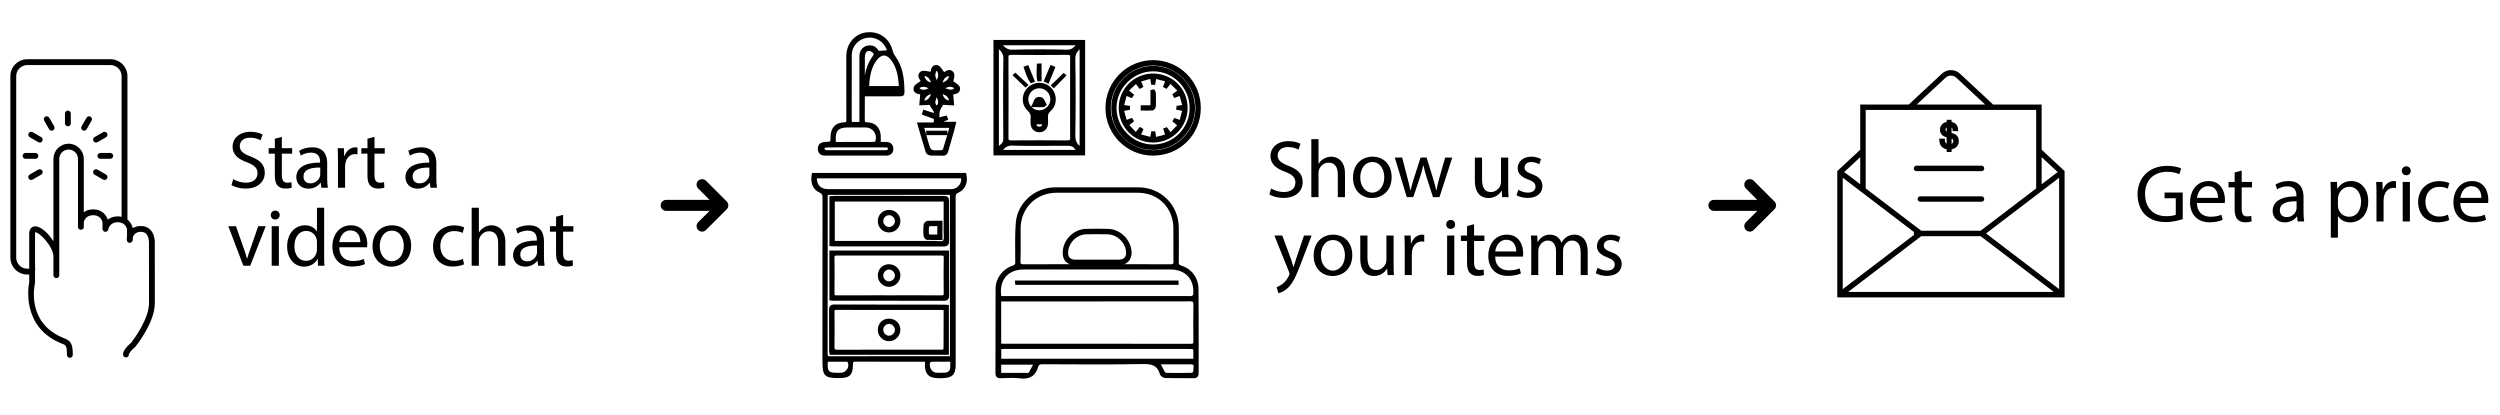 <?xml version="1.0" encoding="utf-8"?>
<!-- Generator: Adobe Illustrator 20.0.0, SVG Export Plug-In . SVG Version: 6.00 Build 0)  -->
<svg version="1.1" id="Layer_1_h" xmlns="http://www.w3.org/2000/svg" xmlns:xlink="http://www.w3.org/1999/xlink" x="0px" y="0px"
	 width="1205px" height="200px" viewBox="0 0 1205 200" style="enable-background:new 0 0 1205 200;" xml:space="preserve">
<style type="text/css">
	
</style>
<g id="g1">
	<g>
		<path class="st0" d="M577.692,139.337c-0.047-5.383-3.255-9.734-8.371-11.354c-1.029-0.326-1.164-0.639-1.155-1.708
			c0.049-4.974,0.088-10.863,0-16.829c-0.151-10.678-8.618-19.088-19.276-19.147c-4.635-0.024-9.27-0.019-13.906-0.012
			c-2.076,0.003-4.152,0.006-6.228,0.006H508.42c-9.698,0.115-17.943,7.499-18.77,16.81c-0.424,4.753-0.375,9.607-0.329,14.302
			c0.017,1.634,0.033,3.268,0.03,4.901c0,1.058-0.138,1.369-1.17,1.706c-4.869,1.562-8.287,6.086-8.312,11.001
			c-0.04,7.646-0.04,15.419-0.04,22.936c0,5.971,0,11.941-0.019,17.912c-0.002,0.539,0.058,1.319,0.595,1.857
			c0.519,0.52,1.24,0.587,1.811,0.587l0.152-0.002c0.75-0.016,1.503-0.044,2.255-0.073c1.08-0.041,2.196-0.084,3.282-0.084
			c1.357,0,2.475,0.065,3.515,0.204c0.65,0.089,1.269,0.134,1.842,0.134c3.734,0,6.07-1.866,7.139-5.704
			c0.261-0.931,0.761-1.215,2.195-1.215h0.001c3.261,0.01,6.522,0.026,9.783,0.042c5.577,0.027,11.154,0.054,16.732,0.054
			c8.325,0,15.183-0.061,21.584-0.192c4.378-0.089,7.162,0.582,8.406,4.962c0.269,0.941,1.664,1.771,2.615,1.791
			c2.343,0.057,4.718,0.061,6.761,0.061l2.27-0.001c1.487,0,2.976,0.003,4.522,0.021c0.539,0,1.319-0.064,1.868-0.615
			c0.552-0.554,0.614-1.343,0.612-1.886c-0.009-4.835-0.006-9.67-0.002-14.504C577.755,156.788,577.762,147.99,577.692,139.337z
			 M572.388,175.593c1.125,0,2.527,0,2.784,0.286c0.262,0.292,0.111,1.693-0.045,3.157c-0.047,0.18-0.39,0.564-0.581,0.654
			c-1.916,0.049-3.913,0.073-6.105,0.073c-2.098,0-4.197-0.022-6.298-0.055c-0.168-0.002-0.575-0.233-0.682-0.414
			c-0.573-0.975-1.082-2.001-1.671-3.189c-0.083-0.168-0.168-0.338-0.254-0.513L572.388,175.593z M495.864,179.664
			c-0.059,0.022-0.146,0.042-0.202,0.043c-2.602,0.012-5.203,0.015-7.828,0.015l-5.254-0.001v-3.957h15.348l-0.115,0.222
			C497.152,177.261,496.528,178.467,495.864,179.664z M491.947,115.353c-0.009-1.744-0.018-3.489-0.011-5.234
			c0.033-9.8,7.458-17.199,17.271-17.212c7.124-0.01,14.245-0.015,21.369-0.015c5.966,0,11.933,0.004,17.9,0.013
			c9.777,0.017,16.965,7.15,17.091,16.959c0.027,2.307,0.02,4.617,0.012,6.928c-0.01,2.982-0.021,6.065,0.047,9.099
			c0.015,0.673-0.058,1.096-0.216,1.258c-0.156,0.159-0.559,0.24-1.24,0.24h-0.001c-5.075-0.032-10.501-0.047-17.592-0.047
			l-4.647,0.002c2.109-0.831,3.493-2.831,3.496-5.347c0.009-6.139-5.143-11.487-11.249-11.678c-3.351-0.102-6.946-0.102-10.79,0
			c-5.994,0.163-11.108,5.417-11.168,11.472c-0.028,2.796,1.214,4.752,3.416,5.559l-4.205-0.002c-5.235,0-11.444,0.005-17.867,0.046
			c-0.803,0-1.261-0.087-1.443-0.274c-0.179-0.185-0.262-0.651-0.241-1.349C491.984,122.295,491.965,118.765,491.947,115.353z
			 M535.184,125.168l-6.423-0.01l-3.086,0.006c-2.485,0.006-4.969,0.012-7.448-0.011c-1.199-0.012-2.094-0.331-2.659-0.947
			c-0.577-0.628-0.823-1.574-0.731-2.81c0.352-4.65,4.263-8.371,8.903-8.469c1.636-0.032,3.273-0.048,4.909-0.048
			c1.747,0,3.5,0.019,5.21,0.056c4.551,0.098,8.551,3.911,8.917,8.496c0.089,1.151-0.17,2.092-0.748,2.722
			c-0.589,0.641-1.53,0.986-2.724,0.997C537.929,125.164,536.556,125.168,535.184,125.168z M482.565,145.302l32.411,0.002
			c18.572,0,38.537-0.006,58.699-0.047c0.701,0,1.143,0.088,1.312,0.261c0.169,0.172,0.244,0.612,0.23,1.346
			c-0.114,6.261-0.072,12.419-0.016,17.616c0.007,0.701-0.093,0.951-0.179,1.038c-0.071,0.071-0.292,0.191-0.975,0.191
			c-23.357-0.03-46.717-0.031-70.075-0.032l-20.43-0.001c-0.305-0.002-0.632-0.038-0.977-0.08V145.302z M575.126,141.985
			c-0.047,0.17-0.466,0.591-0.752,0.679c-0.353,0.107-0.921,0.095-1.487,0.062c-0.271-0.016-0.542-0.031-0.809-0.031h-89.463
			c-0.552-3.739,0.16-6.916,2.078-9.219c1.954-2.348,5.004-3.59,8.819-3.591c23.517-0.008,47.03-0.007,70.54-0.002
			c3.646,0.001,6.614,1.143,8.582,3.302C574.597,135.339,575.458,138.39,575.126,141.985z M482.6,168.269
			c0.03-0.002,0.06-0.004,0.09-0.006c0.499-0.032,0.978-0.064,1.46-0.064l51.922-0.003l36.8,0.001c0.935,0,1.995,0,2.149,0.159
			c0.161,0.166,0.161,1.215,0.161,2.23v2.338H482.6V168.269z"/>
	</g>
	<g>
		<path class="st0" d="M460.648,175.602v-12.493c0.002-22.681,0.002-45.358-0.025-68.033c0-1.198,0.094-1.658,1.141-2.117
			c3.402-1.47,4.936-4.91,4.005-8.977l-0.144-0.629h-74.234l-0.127,0.654c-0.807,4.136,0.557,7.347,3.745,8.813
			c1.231,0.56,1.438,1.131,1.438,2.56c-0.031,20.423-0.028,40.844-0.025,61.263l0.002,17.501c-0.004,7.104,0.97,8.088,8.015,8.097
			c2.761,0,4.298-0.416,5.305-1.437c0.979-0.993,1.382-2.515,1.346-5.088c-0.009-0.771,0.12-1.065,0.229-1.175
			c0.157-0.158,0.562-0.235,1.238-0.235l0.088,0c5.075,0.034,10.15,0.043,15.225,0.043l17.951-0.01
			c0.009,0.03,0.017,0.056,0.02,0.078c-0.213,2.995,0.228,4.97,1.387,6.216c1.366,1.466,3.489,1.668,5.581,1.668
			c0.42,0,0.858-0.01,1.314-0.025C459.184,182.096,460.648,180.599,460.648,175.602z M405.433,179.666
			c-0.409,0.017-0.817,0.022-1.226,0.022l-1.261-0.007c-1.728-0.013-2.738-0.266-3.275-0.819c-0.535-0.551-0.758-1.559-0.722-3.272
			c0.006-0.334,0.036-0.668,0.072-1.071c0.005-0.057,0.01-0.116,0.016-0.175l3.577-0.002c1.883,0,3.728,0.005,5.57,0.028
			c0.1,0.002,0.329,0.099,0.36,0.113c0.519,1.051,0.454,2.311-0.173,3.372C407.733,178.937,406.634,179.613,405.433,179.666z
			 M463.26,85.957c0.134,1.039-0.124,2.122-0.737,3.048c-0.773,1.167-1.997,1.938-3.36,2.113c-0.255,0.033-0.526,0.038-0.782,0.038
			l-0.477-0.002l-29.738,0.004c-9.704,0-19.409-0.002-29.114-0.01c-1.723-0.002-3.114-0.511-4.023-1.473
			c-0.831-0.879-1.283-2.155-1.322-3.718H463.26z M399.09,171.538c-0.068-0.068-0.181-0.283-0.179-0.961
			c0.028-17.899,0.03-35.796,0.032-53.695l0.004-21.948c0-0.317,0.039-0.646,0.085-1.023h58.833v77.778l-22.214-0.002
			c-11.841,0-23.682,0.006-35.548,0.036C399.417,171.722,399.174,171.622,399.09,171.538z M448.484,174.516
			c0.1-0.055,0.38-0.139,0.711-0.151c0.672-0.028,1.344-0.036,2.016-0.036l2.223,0.009c0.389,0,0.777,0.007,1.165,0.013
			c0.926,0.015,1.849,0.028,2.775-0.028c0.371-0.023,0.578,0.045,0.61,0.081c0.005,0.005,0.108,0.124,0.063,0.642
			c-0.032,0.399-0.028,0.785-0.023,1.159c0.004,0.33,0.009,0.659-0.017,0.986c-0.115,1.427-0.985,2.33-2.328,2.413
			c-1.682,0.107-3.165,0.113-4.553,0.018c-0.978-0.066-1.944-0.803-2.52-1.923C448.032,176.58,447.988,175.365,448.484,174.516z"/>
	</g>
	<g>
		<path class="st0" d="M523.027,19.233h-44.183v55.674h44.183V19.233z M515.773,42.07c0.003,1.74,0.006,3.481,0.006,5.221
			c0,1.716-0.003,3.433-0.007,5.149c-0.009,4.523-0.018,9.2,0.039,13.803c0.003,0.251,0.013,1.014-0.2,1.23
			c-0.077,0.078-0.314,0.209-1.111,0.209h-0.005c-4.308-0.044-8.857-0.066-13.52-0.066c-4.548,0-9.097,0.021-13.696,0.057
			c-0.702,0-0.93-0.124-1.004-0.198c-0.134-0.135-0.201-0.508-0.198-1.11c0.053-13.239,0.053-26.186,0-38.481
			c-0.002-0.251-0.005-1.014,0.209-1.229c0.077-0.079,0.318-0.21,1.112-0.21h0.002c4.225,0.043,8.691,0.066,13.276,0.066
			c4.405,0,8.948-0.019,13.957-0.06c0.689,0,0.913,0.123,0.985,0.196c0.092,0.094,0.201,0.361,0.191,1.106
			C515.756,32.525,515.765,37.377,515.773,42.07z M487.702,70.17l0.232,0.004c3.206,0.1,6.686,0.146,10.95,0.146
			c2.463,0,4.925-0.015,7.388-0.03c2.363-0.014,4.727-0.028,7.101-0.03c3.052,0,3.522,0,5.148,2.004H483.42
			C484.678,70.912,485.799,70.17,487.702,70.17z M518.301,28.525c-0.04-2.087,0.662-3.411,2.074-4.773v46.62
			c-1.514-1.402-2.113-2.94-2.074-5.119C518.52,52.958,518.52,40.602,518.301,28.525z M514.553,23.943L514.553,23.943l-0.145-0.002
			c-4.763-0.11-9.163-0.164-13.453-0.164c-4.466,0-8.824,0.061-12.954,0.182l-0.23,0.004c-1.928,0-3.116-0.787-4.379-2.146h35.103
			C517.321,23.07,516.363,23.943,514.553,23.943z M483.566,63.674l0.017,3.491c0.009,1.359-0.747,2.012-1.704,2.839
			c-0.134,0.116-0.27,0.233-0.404,0.353V23.714c1.383,1.281,2.184,2.487,2.152,4.546C483.448,40.062,483.509,52.065,483.566,63.674z
			"/>
	</g>
	<g>
		<path class="st0" d="M397.643,74.999c9.841,0.012,19.678,0.012,29.518,0.012c1.095,0,1.955-0.307,2.558-0.911
			c0.577-0.578,0.869-1.38,0.866-2.381c-0.005-2.03-1.29-3.258-3.437-3.284c-0.449-0.006-0.897-0.007-1.362-0.007l-1.266,0.002
			c0.002-0.196,0.005-0.388,0.007-0.574c0.012-0.896,0.022-1.67-0.021-2.47c-0.226-3.919-2.719-6.379-6.504-6.42
			c-1.092-0.015-1.191-0.118-1.186-1.219c0.022-3.755,0.03-7.547,0.033-11.308l9.151,0.008c1.974,0,3.929-0.004,5.882-0.015
			l0.235-0.001c0.345,0,0.652,0.004,0.924,0.008c0.224,0.003,0.425,0.006,0.605,0.006c0.747,0,1.401-0.038,1.853-0.508
			c0.516-0.538,0.487-1.263,0.428-2.71c-0.013-0.302-0.026-0.643-0.038-1.028c-0.141-4.434-0.763-10.152-4.342-15.049
			c-0.441-0.609-1.018-1.551-1.264-2.585c-1.306-5.495-5.675-9.046-11.132-9.046c-0.472,0-0.956,0.027-1.437,0.079
			c-5.679,0.621-9.801,5.459-9.801,11.504c0.001,3.055-0.001,6.109-0.002,9.164c-0.003,7.057-0.007,14.354,0.025,21.531
			c0.004,1.068-0.064,1.144-1.032,1.17c-4.08,0.101-6.475,2.549-6.572,6.716c-0.03,1.221-0.054,2.187-0.268,2.401
			c-0.226,0.226-1.229,0.278-2.497,0.344c-2.151,0.107-3.383,1.316-3.383,3.318C394.189,73.782,395.482,74.999,397.643,74.999z
			 M409.61,71.045l12.1,0.002l4.836-0.002c0.352,0,1.084,0,1.287,0.212c0.105,0.11,0.111,0.371,0.104,0.523
			c-0.015,0.422-0.022,0.614-1.533,0.614c-6.367-0.007-12.733-0.008-19.1-0.008l-8.81-0.001c-0.08,0-0.166,0.006-0.252,0.014
			c0,0-0.005,0-0.008,0.001c-0.333-0.236-0.656-0.479-0.985-0.733c0.228-0.228,0.546-0.535,0.681-0.562
			c1.628-0.056,3.361-0.081,5.62-0.081c1.007,0,2.015,0.005,3.022,0.009C407.586,71.041,408.597,71.045,409.61,71.045z
			 M418.918,41.492c0.292-5.054,1.098-9.158,3.752-12.597c1.084-1.402,2.259-2.143,3.399-2.143c1.142,0,2.318,0.744,3.402,2.151
			c2.845,3.693,3.474,8.049,3.788,12.588H418.918z M424.075,24.486l-0.511,0.033c-0.056-0.083-0.116-0.174-0.174-0.268
			c-1.234-1.966-3.184-2.761-5.411-2.218c-2.156,0.513-3.476,2.12-3.714,4.52c-0.059,0.561-0.049,1.114-0.039,1.648
			c0.003,0.195,0.007,0.39,0.007,0.584v29.982h-3.621c-0.04-0.267-0.072-0.505-0.072-0.732l-0.005-2.861
			c-0.015-9.372-0.032-19.064,0.012-28.599c0.014-4.122,3.033-7.626,7.179-8.332c0.482-0.082,0.973-0.124,1.46-0.124
			c3.601,0,6.857,2.254,8.102,5.61c0.064,0.171,0.115,0.354,0.16,0.54C426.294,24.342,425.217,24.412,424.075,24.486z
			 M408.629,60.642l0.029,0.809l0.411,0c0.899,0,1.798-0.004,2.697-0.008c1.88-0.009,3.764-0.017,5.649,0.012
			c1.623,0.025,3.123,0.861,4.013,2.237c0.885,1.369,1.039,2.999,0.424,4.483c-0.123,0.087-0.46,0.211-0.701,0.215
			c-1.517,0.03-3.039,0.037-4.56,0.037l-4.386-0.007l-0.405,0c-0.765,0-1.531-0.003-2.297-0.006
			c-1.962-0.007-3.875-0.014-5.965,0.026c-0.57,0-0.672,0-0.707-0.809c-0.111-2.386,0.247-3.928,1.128-4.85
			c0.868-0.909,2.352-1.333,4.671-1.333V60.642L408.629,60.642z M416.856,27.84c0.003-0.503,0.032-1.242,0.247-1.852
			c0.315-0.912,0.948-1.456,1.691-1.456c0.121,0,0.247,0.014,0.378,0.042c0.632,0.134,1.423,0.683,1.959,1.349
			c-0.04,0.263-0.276,0.86-0.575,1.286c-1.999,2.826-3.12,5.816-3.707,9.08C416.85,33.471,416.851,30.654,416.856,27.84z"/>
	</g>
	<g>
		<path class="st0" d="M443.215,45.424c0.096,0.018,0.213,0.039,0.323,0.061l-0.07,0.837c-0.108,1.304-0.201,2.415-0.3,3.53
			l-0.082,0.92l2.521-0.108c0.835-0.035,1.679-0.071,2.552-0.11c0.168,0.658,0.594,1.237,0.983,1.768
			c0.603,0.822,1.008,1.445,0.978,2.172c-1.486-0.485-2.906-0.95-4.323-1.418l-0.8-0.264l-0.675,2.377l1.706,0.635
			c0.839,0.314,1.678,0.627,2.523,0.93c0.71,0.254,1.516,0.543,1.609,0.741c0.092,0.194-0.023,0.817-0.181,1.521h-8.02l1.277,4.384
			c0.997,3.438,1.94,6.686,2.951,9.917c0.261,0.861,1.397,1.588,2.2,1.638c0.583,0.037,1.197,0.053,1.99,0.053
			c0.378,0,0.755-0.004,1.133-0.008c0.915-0.008,1.832-0.017,2.744,0.028c0.082,0.004,0.161,0.006,0.238,0.006
			c1.776,0,2.314-1.157,2.584-2.166c0.584-2.183,1.23-4.394,1.854-6.531c0.331-1.133,0.662-2.266,0.985-3.398
			c0.18-0.619,0.329-1.248,0.512-2.025c0.085-0.362,0.178-0.757,0.286-1.199l0.244-1.001h-6.311l2.434-1.051l-0.777-1.979
			l-3.55,0.856c0.005-0.17,0.009-0.337,0.013-0.502c0.025-1.022,0.046-1.904,0.292-2.676c0.276-0.868,0.824-1.691,1.308-2.417
			c0.098-0.147,0.193-0.289,0.281-0.426l5.259,0.3l-0.186-2.14c-0.087-0.99-0.175-2.006-0.274-3.108
			c0.105-0.025,0.217-0.049,0.326-0.073c1.141-0.247,3.264-0.707,2.949-3.135c-0.145-1.13-1.296-1.891-2.41-2.626
			c-0.287-0.189-0.563-0.371-0.81-0.552c0.047-0.229,0.107-0.479,0.17-0.739c0.296-1.232,0.633-2.629-0.05-3.571
			c-0.674-0.94-1.461-1.137-2.004-1.137c-0.874,0-1.648,0.485-2.27,0.875c-0.078,0.049-0.171,0.107-0.262,0.162
			c-0.25-0.324-0.487-0.663-0.719-0.995c-0.799-1.142-1.554-2.221-2.651-2.383c-0.185-0.027-0.356-0.04-0.516-0.04
			c-2.015,0-2.38,1.866-2.576,2.868c-0.021,0.107-0.045,0.23-0.07,0.346c-0.386-0.052-0.78-0.122-1.166-0.191
			c-0.747-0.133-1.452-0.259-2.091-0.259c-0.687,0-1.218,0.151-1.625,0.463c-1.863,1.435-0.665,3.28-0.089,4.167
			c0.061,0.094,0.127,0.196,0.189,0.294c-0.302,0.218-0.62,0.428-0.93,0.633c-1.167,0.771-2.268,1.5-2.462,2.605
			C439.939,44.831,442.235,45.247,443.215,45.424z M456.655,64.814l-0.003-1.809h-10.275l0.04,0.847
			c0.008,0.169,0.02,0.34,0.032,0.527l0.052,0.754h10.061c-0.681,2.33-1.348,4.584-2.056,6.837
			c-0.088,0.075-0.308,0.194-0.446,0.268c-0.093,0.05-0.186,0.101-0.278,0.155c-0.045-0.003-0.094-0.009-0.164-0.004
			c-0.937,0.037-1.715,0.068-2.37,0.068c-2.675,0-2.725-0.177-4.017-4.723c-0.421-1.496-0.851-2.99-1.3-4.55l-0.444-1.547h12.096
			l-0.461,1.577C456.965,63.755,456.81,64.284,456.655,64.814z M445.657,47.976c0.491-1.319,1.415-2.126,3.082-2.631
			c-0.493,1.628-1.321,2.575-2.641,3.079c-0.058,0.022-0.285,0.031-0.508,0.007C445.597,48.253,445.613,48.093,445.657,47.976z
			 M445.186,43.264c-0.52,0-1.026-0.115-1.545-0.353c-0.134-0.061-0.281-0.199-0.435-0.36c0.152-0.164,0.296-0.304,0.429-0.368
			c1.304-0.634,2.592-0.34,3.962,0.368C446.831,42.958,446.011,43.264,445.186,43.264z M457.369,48.346
			c-0.297-0.007-0.567-0.028-0.756-0.108c-1.154-0.497-1.859-1.366-2.289-2.886c1.442,0.443,2.403,1.07,2.91,2.316
			C457.309,47.855,457.344,48.09,457.369,48.346z M451.513,50.91c-0.818-0.899-0.957-1.784,0.008-4.122
			C452.443,49.036,452.31,50.064,451.513,50.91z M455.594,42.487c1.815-0.885,3.042-0.873,4.317-0.018
			c-0.449,0.526-0.948,0.75-1.617,0.75C457.604,43.219,456.729,42.984,455.594,42.487z M457.281,37.325
			c-0.515,1.316-1.526,1.984-2.975,2.433c0.516-1.599,1.286-2.506,2.501-3.014c0.134-0.055,0.323-0.073,0.537-0.081
			C457.35,36.922,457.343,37.166,457.281,37.325z M451.533,38.576c-0.854-1.546-0.936-2.78-0.315-4.077
			c0.07-0.147,0.186-0.3,0.286-0.404c0.1,0.108,0.216,0.263,0.29,0.411C452.432,35.822,452.367,37.056,451.533,38.576z
			 M446.279,36.765c1.204,0.493,1.957,1.397,2.451,3.01c-1.622-0.495-2.524-1.264-3.006-2.503c-0.057-0.148-0.078-0.345-0.089-0.563
			C445.834,36.703,446.092,36.69,446.279,36.765z"/>
	</g>
	<g>
		<path class="st0" d="M555.78,28.985c-12.679,0.024-22.975,10.398-22.951,23.124c0.021,12.619,10.301,22.891,22.917,22.899h0.01
			c12.902,0,23.019-10.086,23.031-22.963c0.006-6.173-2.377-11.968-6.711-16.317C567.745,31.38,561.967,28.985,555.78,28.985z
			 M576.2,52.057c-0.083,11.402-9.113,20.332-20.557,20.332l-0.159-0.001c-10.932-0.085-20.134-9.424-20.093-20.394
			c0.034-11.058,9.382-20.401,20.415-20.401l0.14,0C567.003,31.673,576.278,41.045,576.2,52.057z"/>
	</g>
	<g>
		<polygon class="st0" points="489.381,137.311 568.061,137.311 568.061,135.203 489.176,135.203 		"/>
	</g>
	<g>
		<path class="st0" d="M457.362,146.993l-1.257-0.093c-0.423-0.034-0.803-0.064-1.181-0.066l-15.1-0.009
			c-12.545-0.006-25.089-0.012-37.651-0.052c-0.632,0-1.427,0.07-1.97,0.619c-0.541,0.548-0.603,1.341-0.596,1.969
			c0.039,4.26,0.037,8.594,0.036,12.785c-0.001,2.311-0.002,4.622,0.004,6.932c0,0.331,0.053,0.631,0.104,0.921
			c0.018,0.102,0.036,0.204,0.051,0.308l0.101,0.692h57.459V146.993z M402.224,150.356c-0.008-0.622,0.095-0.795,0.14-0.84
			c0.035-0.035,0.196-0.15,0.824-0.15c12.173,0.03,24.346,0.031,36.521,0.032l14.296,0.003c0.228,0,0.477,0.032,0.82,0.076
			l0.001,2.092c0.001,5.701,0.002,11.089-0.048,16.577c-0.092,0.112-0.331,0.306-0.556,0.413c-0.002,0.001-0.047,0.02-0.196,0.02
			c-0.115,0-0.235-0.009-0.354-0.019c-0.159-0.012-0.316-0.023-0.468-0.023l-23.756-0.008c-7.016,0-16.277,0.006-25.735,0.047
			c-0.683,0-1.114-0.086-1.28-0.255c-0.167-0.171-0.243-0.618-0.228-1.329C402.322,161.676,402.285,156.531,402.224,150.356z"/>
	</g>
	<g>
		<path class="st0" d="M401.596,144.949l11.716,0.001c13.65,0,27.764,0,41.643,0.039h0.035c0.549,0,1.34-0.064,1.885-0.614
			c0.537-0.543,0.605-1.307,0.598-2.053c-0.037-3.673-0.031-7.414-0.025-11.031l0.005-10.534h-57.695v23.997l1.149,0.134
			C401.192,144.925,401.393,144.949,401.596,144.949z M454.867,141.297c0.007,0.673-0.104,0.858-0.152,0.907
			c-0.047,0.047-0.224,0.157-0.921,0.157h-0.002c-3.997-0.027-7.993-0.034-11.99-0.034l-13.222,0.009l-5.871-0.008
			c-6.451-0.009-12.853-0.021-19.424,0.034c-0.665,0-0.854-0.119-0.904-0.171c-0.066-0.066-0.175-0.287-0.163-1.018
			c0.076-6.001,0.075-11.507-0.004-16.837c-0.013-0.697,0.1-0.919,0.169-0.989c0.069-0.07,0.289-0.186,0.993-0.186v-0.785
			l0.017,0.785c16.74,0.043,33.476,0.042,50.244,0.006c0.598,0,0.96,0.06,1.077,0.179c0.053,0.054,0.176,0.253,0.164,0.924
			C454.787,129.379,454.784,134.949,454.867,141.297z"/>
	</g>
	<g>
		<path class="st0" d="M401.706,118.752l13.17,0.002c13.103,0,26.653,0.001,39.978,0.038h0.002c0.646,0,1.458-0.072,2.015-0.636
			c0.55-0.557,0.616-1.352,0.605-2.124c-0.047-4.497-0.037-9.069-0.028-13.491l0.008-4.675c0-3.083-0.357-3.436-3.471-3.436
			c-17.066-0.013-34.137-0.019-51.199-0.019c-0.515,0-1.009,0.038-1.533,0.078c-0.228,0.017-0.46,0.035-0.698,0.05l-0.759,0.047
			v24.02l1.151,0.098C401.234,118.731,401.471,118.752,401.706,118.752z M454.872,112.801c0.066,1.251,0.14,2.669-0.344,3.208
			c-0.07,0.079-0.345,0.263-1.365,0.263c-0.471,0-1.002-0.038-1.516-0.074c-0.52-0.037-1.058-0.075-1.547-0.075h-0.001
			c-7.739,0.011-15.478,0.013-23.218,0.013l-24.508-0.002v-19h52.463l0.004,3.674c0.006,3.555,0.011,7.042-0.017,10.527
			C454.82,111.798,454.845,112.296,454.872,112.801z"/>
	</g>
	<g>
		<path class="st0" d="M500.959,39.912c-2.008,0-3.941,0.765-5.441,2.155c-1.605,1.487-2.532,3.605-2.542,5.81
			c-0.009,2.068,0.787,3.962,2.241,5.334c1.291,1.215,1.766,2.346,1.543,3.666l-0.011,0.135c0,0.368-0.006,0.697-0.01,1.001
			c-0.01,0.652-0.019,1.214,0.03,1.782c0.2,2.357,1.879,3.941,4.178,3.941l0.126-0.002c2.258-0.058,3.884-1.654,4.044-3.968
			c0.08-1.088,0.08-2.115,0-3.052c-0.115-1.39,0.236-2.256,1.296-3.194c1.509-1.341,2.384-3.232,2.463-5.324
			c0.083-2.175-0.721-4.305-2.206-5.841C505.15,40.779,503.121,39.912,500.959,39.912z M499.512,59.913h2.867
			c-0.266,1.151-0.967,1.155-1.377,1.155h-0.004l-0.15-0.004c-0.479-0.023-0.828-0.156-1.037-0.395
			C499.638,60.471,499.55,60.197,499.512,59.913z M500.918,53.183c-1.373,0-2.678-0.553-3.68-1.557h6.079l0.232-0.213
			c0.195-0.179,0.383-0.354,0.573-0.539l0.458-0.445l-0.326-0.549c-0.145-0.244-0.274-0.508-0.404-0.771
			c-0.354-0.717-0.72-1.459-1.378-1.969c-0.466-0.366-1.144-0.42-1.506-0.42c-0.36,0-1.258,0.055-1.804,0.565
			c-0.6,0.558-0.899,1.327-1.216,2.14c-0.13,0.333-0.268,0.686-0.437,1.048l-0.447,0.958c-0.92-1.014-1.423-2.302-1.41-3.66
			c0.031-2.887,2.417-5.236,5.318-5.236v-0.808l0,0l0.019,0.808c2.864,0.022,5.287,2.461,5.291,5.324
			C506.279,50.709,503.854,53.147,500.918,53.183z"/>
	</g>
	<g>
		<path class="st0" d="M494.887,41.699c0.058-0.057,0.125-0.121,0.191-0.181l0.66-0.591l-0.648-0.604
			c-1.162-1.083-2.324-2.17-3.485-3.257l-1.684-1.575l-0.618-0.469l-1.28,1.255l6.309,5.966L494.887,41.699z"/>
	</g>
	<g>
		<path class="st0" d="M493.989,34.139c0.632,1.869,1.284,3.802,2.516,5.504l0.374,0.515l1.981-0.823l-3.272-7.994l-2.271,0.864
			l0.266,0.749C493.722,33.347,493.855,33.743,493.989,34.139z"/>
	</g>
	<g>
		<path class="st0" d="M513.217,35.569l-0.554-0.42l-0.499,0.484c-1.176,1.14-2.358,2.281-3.54,3.42l-2.222,2.144l1.563,1.382
			l0.536-0.546c1.138-1.158,2.272-2.32,3.405-3.48l2.152-2.204l-0.587-0.565C513.394,35.708,513.311,35.641,513.217,35.569z"/>
	</g>
	<g>
		<path class="st0" d="M506.037,38.815c0.792-1.928,1.584-3.856,2.379-5.781l0.303-0.735l-2.35-1.019l-3.34,7.964l2.358,1.155
			L506.037,38.815z"/>
	</g>
	<g>
		<path class="st0" d="M500.029,39.206l2.016-0.055V30.57l-0.845,0.037c-0.22,0.009-0.443,0.018-0.66,0.023l-0.771,0.019
			l-0.017,0.772c-0.012,0.533-0.036,1.067-0.059,1.6c-0.08,1.796-0.162,3.653,0.204,5.511L500.029,39.206z"/>
	</g>
	<g>
		<path class="st0" d="M555.904,31.769l-0.116,0c-11.029,0-20.069,9.005-20.154,20.074c-0.087,11.327,8.65,20.299,19.89,20.425
			l0.231,0.001c11.054,0,20.139-8.906,20.252-19.852c0.056-5.578-2.02-10.789-5.848-14.676
			C566.393,33.917,561.33,31.796,555.904,31.769z M555.693,69.643h-0.002c-4.621,0-9.01-1.854-12.358-5.221
			c-3.364-3.383-5.202-7.81-5.177-12.467c0.051-9.528,8.145-17.578,17.672-17.578v-0.809l0,0l0.008,0.809
			c9.675,0.003,17.556,7.913,17.566,17.631c0.005,4.72-1.815,9.145-5.125,12.459C564.944,67.805,560.477,69.643,555.693,69.643z"/>
	</g>
	<g>
		<path class="st0" d="M428.471,164.459h0.004c2.957-0.003,5.427-2.387,5.506-5.313c0.044-1.495-0.486-2.893-1.493-3.937
			c-1.012-1.05-2.401-1.633-3.968-1.643c-1.504,0-2.88,0.551-3.874,1.551c-1.001,1.006-1.546,2.398-1.536,3.919
			C423.128,162.026,425.533,164.459,428.471,164.459z M428.562,156.101c1.437,0.034,2.795,1.429,2.795,2.871
			c-0.003,1.466-1.377,2.853-2.827,2.853l-0.118-0.003c-1.497-0.076-2.729-1.423-2.69-2.939c0.045-1.482,1.35-2.782,2.792-2.782
			v-0.803h0.001L428.562,156.101z"/>
	</g>
	<g>
		<path class="st0" d="M428.473,127.36l-0.11,0.001c-3.026,0.05-5.285,2.398-5.253,5.462c0.032,3.012,2.382,5.395,5.351,5.425h0.043
			c1.449,0,2.825-0.581,3.873-1.634c1.052-1.056,1.627-2.439,1.62-3.898C433.97,129.712,431.544,127.36,428.473,127.36z
			 M428.517,129.1L428.517,129.1v0.807c1.447,0,2.8,1.338,2.84,2.809c0.042,1.435-1.291,2.846-2.742,2.905l-0.104,0.002
			c-1.438,0-2.713-1.246-2.784-2.72c-0.036-0.761,0.259-1.529,0.808-2.108c0.53-0.56,1.247-0.883,1.967-0.888L428.517,129.1z"/>
	</g>
	<g>
		<path class="st0" d="M451.724,106.388c-0.555-0.004-1.102-0.009-1.643-0.009c-1.222,0-2.158,0.025-3.043,0.081
			c-0.881,0.065-1.831,1.203-1.897,2.003c-0.137,1.61-0.138,3.354-0.006,5.178c0.051,0.806,0.941,1.926,1.772,1.966
			c0.925,0.053,1.914,0.076,3.209,0.076c0.541,0,1.085-0.004,1.636-0.008c0.56-0.004,1.125-0.008,1.7-0.008h0.809v-9.268h-0.809
			C452.866,106.398,452.291,106.393,451.724,106.388z M447.768,109.35c0.073-0.107,0.277-0.274,0.343-0.298
			c0.537-0.044,1.113-0.064,1.87-0.064c0.387,0,0.784,0.005,1.196,0.01c0.198,0.002,0.401,0.005,0.606,0.007v4.047
			c-0.17,0.001-0.338,0.002-0.506,0.004c-0.412,0.004-0.816,0.007-1.216,0.007c-0.834,0-1.477-0.016-2.065-0.052
			c-0.087-0.058-0.216-0.192-0.233-0.198C447.652,111.572,447.654,110.406,447.768,109.35z"/>
	</g>
	<g>
		<path class="st0" d="M428.489,101.168c-3.03,0.007-5.346,2.301-5.387,5.338c-0.032,3.021,2.268,5.452,5.235,5.534l0.159,0.002
			c3.003,0,5.415-2.366,5.494-5.385c0.037-1.456-0.492-2.821-1.488-3.844C431.468,101.752,430.046,101.168,428.489,101.168z
			 M428.512,102.907l0.021,0.807c1.456,0.011,2.804,1.362,2.829,2.835c0.025,1.464-1.298,2.833-2.838,2.874
			c-1.464,0-2.741-1.259-2.788-2.749c-0.025-0.781,0.275-1.552,0.821-2.115c0.528-0.545,1.223-0.845,1.956-0.845V102.907
			L428.512,102.907z"/>
	</g>
	<g>
		<path class="st0" d="M555.753,35.451l-0.093,0c-9.073,0.047-16.441,7.447-16.424,16.495c0.021,9.387,7.309,16.741,16.592,16.741
			h0.055c9.139-0.025,16.564-7.502,16.552-16.668C572.413,42.729,565.085,35.451,555.753,35.451z M562.782,61.771l-0.358-0.483
			l-1.778,0.635l0.232,0.744c0.212,0.678,0.421,1.349,0.675,2.178c-1.415,0.383-2.835,0.766-4.325,1.165
			c-0.111-0.771-0.201-1.39-0.291-2.009l-0.093-0.644l-0.649-0.047c-0.174-0.012-0.352-0.025-0.53-0.035l-0.704-0.039l-0.53,2.741
			l-0.865-0.224c-1.163-0.301-2.33-0.603-3.535-0.916l1.122-2.614l-0.828-0.51c-0.099-0.063-0.198-0.126-0.299-0.187l-0.609-0.367
			l-0.443,0.556c-0.312,0.392-0.626,0.781-1.02,1.27l-0.5,0.622l-3.105-3.309l2.278-1.867l-0.383-0.605
			c-0.077-0.121-0.148-0.247-0.248-0.425l-0.338-0.598l-2.631,0.964c-0.401-1.43-0.796-2.845-1.207-4.318l2.818-0.541v-1.862
			l-2.784-0.396l1.171-4.418l2.49,1.084l0.377-0.558c0.109-0.16,0.211-0.31,0.323-0.465l0.448-0.616l-2.441-2.024l3.287-3.157
			c0.567,0.733,0.992,1.284,1.417,1.836l0.417,0.543l0.854-0.46c0.089-0.05,0.179-0.1,0.273-0.149l0.65-0.339l-0.273-0.68
			c-0.249-0.618-0.495-1.231-0.805-2.013c1.352-0.37,2.679-0.737,4.061-1.12l0.303-0.084l0.031,0.178
			c0.129,0.735,0.237,1.353,0.344,1.975l0.11,0.648l0.657,0.025c0.16,0.006,0.318,0.014,0.475,0.024l0.725,0.044l0.492-2.848
			c1.447,0.375,2.864,0.743,4.334,1.127c-0.224,0.593-0.413,1.099-0.595,1.583l-0.421,1.122l1.693,0.927l1.906-2.381l1.131,1.103
			c0.72,0.702,1.434,1.398,2.173,2.117l-0.43,0.313c-0.57,0.415-1.001,0.727-1.427,1.042l-0.541,0.398l0.292,0.605
			c0.092,0.193,0.186,0.383,0.284,0.572l0.33,0.643l2.633-0.991l1.211,4.377l-2.659,0.363l-0.107,0.79
			c-0.012,0.094-0.023,0.188-0.04,0.283l-0.131,0.778l0.775,0.151c0.639,0.125,1.282,0.251,2.118,0.416l-1.155,4.388l-2.533-0.973
			l-1.038,1.63l2.34,1.913l-3.174,3.338l-0.232-0.317C563.484,62.725,563.134,62.246,562.782,61.771z"/>
	</g>
	<g>
		<path class="st0" d="M556.771,43.881c-0.043-0.08-0.088-0.16-0.123-0.239l-0.255-0.573l-1.863,0.304v0.688
			c0,0.584-0.004,1.169-0.008,1.753c-0.01,1.367-0.02,2.78,0.025,4.178c0.017,0.533-0.093,0.663-0.106,0.676
			c-0.042,0.043-0.19,0.094-0.468,0.094l-0.142-0.004c-0.759-0.043-1.517-0.034-2.275-0.024c-0.314,0.004-0.628,0.008-0.942,0.008
			h-0.789l-0.021,0.789c-0.008,0.311-0.012,0.622-0.016,0.937l-0.01,0.82h0.82c0.415,0,0.83,0.004,1.245,0.008
			c0.421,0.004,0.84,0.008,1.26,0.008c0.993,0,1.755-0.024,2.46-0.077c0.899-0.056,1.526-1.345,1.555-2.004
			c0.076-1.981,0.059-3.937,0.009-6.257C557.122,44.526,556.927,44.168,556.771,43.881z"/>
	</g>
	<g>
		<path class="st0" d="M956.411,81.182c0-0.725-0.59-1.314-1.314-1.314h-31.341c-0.725,0-1.314,0.59-1.314,1.314
			c0,0.725,0.59,1.314,1.314,1.314h31.341C955.822,82.496,956.411,81.907,956.411,81.182z"/>
	</g>
	<g>
		<path class="st0" d="M955.098,94.617H925.6c-0.725,0-1.314,0.59-1.314,1.314c0,0.725,0.59,1.314,1.314,1.314h29.498
			c0.725,0,1.314-0.59,1.314-1.314C956.412,95.206,955.823,94.617,955.098,94.617z"/>
	</g>
	<g>
		<path class="st0" d="M995.129,139.642V85.405v-2.953l-11.061-10.298V50.37h-23.399l-15.993-14.888
			c-1.178-1.098-2.715-1.703-4.327-1.703c-1.612,0-3.148,0.605-4.327,1.703L920.031,50.37h-23.4v21.784L885.57,82.452v60.885
			h109.559V139.642z M981.439,69.707v21.096l-18.728,14.268l-8.057,6.139h-28.611L899.26,90.802V69.707V52.999h17.947h46.286h17.946
			V69.707z M984.068,92.105L984.068,92.105l8.432-6.424v53.688l-35.233-26.845L984.068,92.105z M888.2,85.678l8.431,6.425v0.002v0
			l25.976,19.792c-0.103,0.187-0.166,0.399-0.166,0.627c0,0.228,0.063,0.44,0.167,0.627l-34.409,26.22V85.678z M926.043,113.838
			h28.611l35.268,26.87H890.78L926.043,113.838z M991.125,83.423l-7.057,5.377V75.746l7.821,7.282
			C991.617,83.114,991.358,83.244,991.125,83.423z M896.631,88.799l-7.054-5.375c-0.236-0.179-0.495-0.31-0.768-0.397l7.822-7.281
			V88.799z M942.885,37.405l13.926,12.965h-32.923l13.924-12.965C939.196,36.118,941.502,36.118,942.885,37.405z"/>
	</g>
	<g>
		<path class="st0" d="M934.692,66.843l0.107,1.266c0.013,0.146,0.03,0.298,0.063,0.505c0.236,1.096,0.737,1.941,1.491,2.511
			c0.546,0.414,1.2,0.692,1.949,0.831v1.32h2.362v-1.312c0.236-0.044,0.472-0.105,0.705-0.183c0.506-0.168,0.967-0.413,1.37-0.73
			c0.413-0.326,0.752-0.726,1.008-1.192c0.27-0.491,0.406-1.049,0.406-1.657c0-0.73-0.103-1.327-0.315-1.827
			c-0.217-0.511-0.531-0.938-0.935-1.271c-0.374-0.307-0.826-0.554-1.344-0.735c-0.278-0.097-0.578-0.191-0.896-0.281v-2.624
			c0.044,0.03,0.085,0.063,0.123,0.098c0.11,0.101,0.197,0.221,0.265,0.366c0.062,0.135,0.093,0.285,0.093,0.458v0.809h2.709
			l-0.041-0.849c-0.028-0.555-0.144-1.063-0.347-1.506c-0.209-0.462-0.502-0.857-0.869-1.174c-0.36-0.311-0.784-0.549-1.263-0.707
			c-0.215-0.07-0.439-0.125-0.67-0.162v-1.049h-2.362v1.04c-0.24,0.039-0.474,0.097-0.7,0.175c-0.485,0.169-0.921,0.419-1.292,0.744
			c-0.379,0.331-0.683,0.735-0.903,1.203c-0.222,0.473-0.335,1.002-0.335,1.572c0,0.628,0.111,1.176,0.331,1.63
			c0.22,0.453,0.526,0.838,0.911,1.144c0.356,0.284,0.777,0.517,1.249,0.692c0.232,0.086,0.474,0.166,0.724,0.24v3.1
			c-0.141-0.088-0.266-0.192-0.378-0.316c-0.151-0.166-0.265-0.354-0.349-0.578c-0.084-0.225-0.126-0.475-0.126-0.743v-0.809
			H934.692z M938.286,63.426c-0.085-0.045-0.164-0.096-0.235-0.151c-0.1-0.078-0.178-0.177-0.237-0.301
			c-0.041-0.086-0.09-0.25-0.09-0.54c0-0.187,0.032-0.346,0.096-0.486c0.067-0.147,0.157-0.269,0.272-0.372
			c0.06-0.054,0.124-0.101,0.194-0.143V63.426z M940.664,66.793c0.168,0.064,0.315,0.143,0.438,0.236
			c0.12,0.091,0.215,0.208,0.288,0.356c0.073,0.15,0.111,0.371,0.111,0.639c0,0.23-0.04,0.43-0.121,0.611
			c-0.085,0.186-0.195,0.339-0.34,0.47c-0.111,0.1-0.237,0.187-0.376,0.258V66.793z"/>
	</g>
	<g>
		<path class="st0" d="M61.223,110.423V114c-0.064,0.248-0.093,0.41-0.093,0.419l-0.005,1.245c0,0.777,0.632,1.409,1.407,1.409
			c0.718,0,1.306-0.546,1.388-1.25c0.073-0.17,0.114-0.356,0.114-0.552l-0.001-0.945c0.281-0.829,1.189-2.593,3.836-2.593
			c1.124,0,2.01,0.34,2.632,1.008c1.476,1.595,1.308,4.632,1.299,4.815v11.449c0,0.054,0.002,0.119,0.013,0.193v16.949
			c0,7.533-7.155,17.172-8.604,19.046c-2.004,1.725-4.272,4.139-3.867,5.968c0.143,0.65,0.708,1.104,1.373,1.104
			c0.116,0,0.222-0.012,0.294-0.031c0.367-0.077,0.681-0.292,0.885-0.607c0.187-0.288,0.261-0.627,0.212-0.967
			c0.149-0.47,1.372-1.998,3.074-3.468l0.098-0.101c0.382-0.469,9.347-11.59,9.347-20.943v-17.142c0-0.06-0.005-0.124-0.013-0.185
			l-0.004-11.155c0.034-0.437,0.262-4.34-2.037-6.833c-1.178-1.267-2.76-1.909-4.7-1.909c-1.667,0-2.919,0.445-3.873,1.074
			c-0.258-1.239-1.039-2.936-2.572-4.158V36.704c0-4.5-3.66-8.161-8.16-8.161H13.156C8.659,28.543,5,32.204,5,36.704v87.455
			c0,4.503,3.659,8.165,8.156,8.165h0.924v3.706c-0.348,1.711-3.983,21.876,15.861,29.65c1.808,0.621,2.328,0.995,2.328,5.368
			c0,0.776,0.631,1.408,1.407,1.408c0.775,0,1.404-0.631,1.404-1.408c0-4.635-0.584-6.773-4.169-8.007
			c-18.471-7.238-14.248-25.75-14.052-26.573c0.018-0.096,0.03-0.193,0.03-0.289v-6.029l0.187-0.643h-0.187v-16.797
			c0-0.468,0.066-0.707,0.108-0.811c2.138,0.071,8.759,7.057,8.759,11.815v8.934c0,0.775,0.631,1.406,1.405,1.406
			c0.775,0,1.406-0.631,1.406-1.406V76.586c0-2.483,2.021-4.504,4.504-4.504c2.469,0,4.483,1.97,4.511,4.402
			c-0.007,0.063-0.014,0.144-0.014,0.188c0,0.053,0.003,0.105,0.01,0.16v30.124v2.407v0c0,0.775,0.631,1.406,1.406,1.406
			c0.194,0,0.379-0.039,0.546-0.111c0.083-0.035,0.16-0.078,0.235-0.127c0.001-0.001,0.002-0.002,0.003-0.002
			c0.374-0.253,0.62-0.681,0.62-1.165v-2.266c0.107-0.512,0.865-3.37,4.507-3.37c3.381,0,4.292,2.511,4.502,3.323v3.278
			c0,0.011,0.003,0.022,0.003,0.034c0.001,0.033,0.007,0.065,0.01,0.098c0.006,0.063,0.012,0.125,0.025,0.185
			c0.004,0.015,0.01,0.028,0.014,0.043c0.092,0.343,0.307,0.635,0.599,0.823c0.008,0.005,0.017,0.008,0.025,0.013
			c0.068,0.041,0.139,0.079,0.213,0.109c0.025,0.01,0.053,0.016,0.079,0.024c0.059,0.019,0.119,0.039,0.181,0.051
			c0.009,0.002,0.017,0.006,0.026,0.007c0.036,0.006,0.07,0.003,0.106,0.006c0.041,0.004,0.081,0.013,0.123,0.013
			c0.012,0,0.022-0.003,0.034-0.003c0.034-0.001,0.067-0.007,0.101-0.01c0.062-0.006,0.124-0.012,0.184-0.026
			c0.016-0.004,0.031-0.01,0.047-0.015c0.074-0.02,0.147-0.043,0.216-0.075c0.003-0.002,0.006-0.004,0.009-0.005
			c0.079-0.037,0.154-0.08,0.224-0.13l0.002-0.001c0.071-0.051,0.138-0.109,0.198-0.172c0.007-0.008,0.013-0.017,0.02-0.024
			c0.053-0.058,0.102-0.117,0.145-0.183c0.014-0.022,0.025-0.047,0.037-0.069c0.031-0.055,0.062-0.109,0.085-0.168
			c0.017-0.042,0.028-0.087,0.041-0.131c0.013-0.043,0.028-0.084,0.036-0.127c0.002-0.01,0.006-0.019,0.008-0.028
			c0.024-0.141,0.638-3.455,4.525-3.455C60.105,107.109,61.011,109.564,61.223,110.423z M51.962,105.881
			c-0.548-1.608-2.264-4.964-7.064-4.964c-1.959,0-3.42,0.583-4.507,1.391V76.586c0-4.035-3.282-7.317-7.317-7.317
			c-3.991,0-7.186,3.139-7.303,7.159c-0.011,0.077-0.013,0.145-0.013,0.196v39.656c-2.444-3.805-6.018-7.191-8.791-7.191
			c-0.922,0-1.712,0.395-2.22,1.109c-0.448,0.624-0.666,1.447-0.666,2.515v16.797h-0.924c-2.947,0-5.344-2.4-5.344-5.35V36.704
			c0-2.947,2.397-5.344,5.344-5.344h40.108c2.949,0,5.347,2.398,5.347,5.344v67.802c-0.578-0.131-1.205-0.211-1.894-0.211
			C54.571,104.296,53.049,104.984,51.962,105.881z"/>
	</g>
	<g>
		<path class="st0" d="M32.718,53.307c-0.775,0-1.406,0.63-1.406,1.404v4.767c0,0.776,0.631,1.408,1.406,1.408
			c0.775,0,1.406-0.631,1.406-1.408v-4.767C34.124,53.937,33.494,53.307,32.718,53.307z"/>
	</g>
	<g>
		<path class="st0" d="M23.723,56.742c-0.378-0.652-1.299-0.885-1.921-0.516c-0.327,0.19-0.56,0.497-0.655,0.864
			c-0.095,0.364-0.042,0.742,0.145,1.056l2.386,4.128c0.251,0.437,0.718,0.709,1.22,0.709c0.234,0,0.47-0.062,0.707-0.191
			c0.665-0.389,0.894-1.249,0.51-1.919L23.723,56.742z"/>
	</g>
	<g>
		<path class="st0" d="M14.331,66.135l4.142,2.394c0.213,0.119,0.452,0.181,0.693,0.181c0.502,0,0.969-0.269,1.219-0.704
			c0.385-0.673,0.153-1.534-0.517-1.919l-4.135-2.39c-0.644-0.367-1.536-0.132-1.922,0.521
			C13.429,64.889,13.662,65.749,14.331,66.135z"/>
	</g>
	<g>
		<path class="st0" d="M18.475,75.131c0-0.776-0.631-1.407-1.407-1.407h-4.77c-0.775,0-1.404,0.631-1.404,1.407
			c0,0.774,0.63,1.404,1.404,1.404h4.77C17.844,76.536,18.475,75.906,18.475,75.131z"/>
	</g>
	<g>
		<path class="st0" d="M18.465,81.738l-4.132,2.381c-0.326,0.187-0.56,0.49-0.658,0.854c-0.098,0.364-0.048,0.743,0.135,1.06
			c0.249,0.439,0.716,0.711,1.22,0.711c0.25,0,0.488-0.064,0.707-0.19l4.134-2.384c0.326-0.189,0.557-0.494,0.654-0.859
			c0.096-0.364,0.044-0.742-0.141-1.059C20.009,81.599,19.076,81.372,18.465,81.738z"/>
	</g>
	<g>
		<path class="st0" d="M51.106,84.121l-4.127-2.38c-0.646-0.377-1.546-0.138-1.924,0.508c-0.189,0.324-0.239,0.704-0.141,1.068
			c0.097,0.362,0.329,0.666,0.655,0.856l4.119,2.375c0.215,0.129,0.462,0.198,0.715,0.198c0.505,0,0.974-0.273,1.218-0.703
			c0.188-0.323,0.238-0.701,0.141-1.065C51.664,84.613,51.431,84.309,51.106,84.121z"/>
	</g>
	<g>
		<path class="st0" d="M53.14,73.724h-4.771c-0.775,0-1.407,0.631-1.407,1.407c0,0.774,0.632,1.404,1.407,1.404h4.771
			c0.774,0,1.404-0.63,1.404-1.404C54.544,74.355,53.914,73.724,53.14,73.724z"/>
	</g>
	<g>
		<path class="st0" d="M46.271,68.71c0.233,0,0.468-0.06,0.703-0.185l4.13-2.386c0.67-0.386,0.903-1.246,0.514-1.928
			c-0.376-0.637-1.264-0.88-1.918-0.507l-4.13,2.382c-0.326,0.187-0.56,0.491-0.657,0.854c-0.097,0.363-0.047,0.741,0.139,1.067
			C45.302,68.441,45.769,68.71,46.271,68.71z"/>
	</g>
	<g>
		<path class="st0" d="M43.635,56.227c-0.646-0.376-1.548-0.133-1.921,0.515l-2.388,4.13c-0.387,0.668-0.158,1.53,0.533,1.933
			c0.218,0.118,0.448,0.178,0.684,0.178c0.497,0,0.963-0.269,1.219-0.706l2.386-4.131c0.188-0.326,0.237-0.705,0.14-1.069
			C44.189,56.714,43.957,56.412,43.635,56.227z"/>
	</g>
</g>
<g id="g2">
	<g>
		<path class="st0" d="M340.271,87.105c-1.001-1.003-2.746-1.005-3.752,0c-1.031,1.036-1.031,2.721,0.002,3.755L342,96.337h-20.89
			c-1.462,0-2.652,1.189-2.652,2.651c0,1.463,1.189,2.653,2.652,2.653H342l-5.478,5.476c-0.503,0.502-0.779,1.17-0.778,1.881
			c0.001,0.709,0.278,1.374,0.778,1.87c0.502,0.503,1.168,0.78,1.876,0.78c0.713,0,1.379-0.278,1.873-0.779l10.011-10.007
			c0.494-0.494,0.778-1.177,0.778-1.873c0-0.695-0.283-1.379-0.778-1.878L340.271,87.105z"/>
	</g>
	<g>
		<path class="st0" d="M845.271,87.105c-1.001-1.003-2.746-1.005-3.752,0c-1.031,1.036-1.031,2.721,0.002,3.755L847,96.337h-20.89
			c-1.462,0-2.652,1.189-2.652,2.651c0,1.463,1.189,2.653,2.652,2.653H847l-5.478,5.476c-0.503,0.502-0.779,1.17-0.779,1.881
			c0.001,0.709,0.278,1.374,0.778,1.87c0.502,0.503,1.168,0.78,1.876,0.78c0.713,0,1.379-0.278,1.873-0.779l10.01-10.007
			c0.494-0.494,0.778-1.177,0.778-1.873c0-0.695-0.283-1.379-0.778-1.878L845.271,87.105z"/>
	</g>
	<path class="st0" d="M112.421,86.325c1.536,0.946,3.781,1.733,6.144,1.733c3.505,0,5.552-1.851,5.552-4.529
		c0-2.481-1.418-3.899-5.001-5.277c-4.332-1.536-7.01-3.781-7.01-7.522c0-4.135,3.426-7.207,8.585-7.207
		c2.717,0,4.686,0.63,5.868,1.3l-0.945,2.797c-0.867-0.473-2.638-1.26-5.041-1.26c-3.623,0-5.001,2.166-5.001,3.977
		c0,2.481,1.615,3.702,5.277,5.119c4.489,1.733,6.773,3.899,6.773,7.797c0,4.096-3.032,7.641-9.294,7.641
		c-2.56,0-5.356-0.749-6.774-1.694L112.421,86.325z"/>
	<path class="st0" d="M135.851,65.965v5.474h4.962v2.638h-4.962v10.278c0,2.363,0.67,3.702,2.599,3.702
		c0.905,0,1.575-0.118,2.008-0.236l0.157,2.599c-0.669,0.275-1.733,0.473-3.071,0.473c-1.615,0-2.914-0.512-3.741-1.458
		c-0.984-1.023-1.339-2.717-1.339-4.962V74.078h-2.954v-2.638h2.954V66.87L135.851,65.965z"/>
	<path class="st0" d="M154.87,90.5l-0.276-2.402h-0.118c-1.063,1.497-3.111,2.836-5.828,2.836c-3.859,0-5.829-2.718-5.829-5.474
		c0-4.607,4.096-7.128,11.46-7.088v-0.394c0-1.575-0.433-4.411-4.332-4.411c-1.772,0-3.623,0.551-4.962,1.418l-0.787-2.284
		c1.575-1.024,3.859-1.694,6.262-1.694c5.828,0,7.246,3.977,7.246,7.797v7.129c0,1.653,0.079,3.268,0.315,4.568H154.87z
		 M154.358,80.773c-3.781-0.08-8.073,0.591-8.073,4.292c0,2.245,1.497,3.309,3.269,3.309c2.481,0,4.056-1.576,4.607-3.19
		c0.118-0.355,0.197-0.749,0.197-1.103V80.773z"/>
	<path class="st0" d="M162.901,77.386c0-2.244-0.039-4.174-0.157-5.946h3.032l0.118,3.741h0.157c0.867-2.56,2.954-4.175,5.277-4.175
		c0.394,0,0.669,0.039,0.984,0.118v3.268c-0.354-0.079-0.709-0.118-1.182-0.118c-2.442,0-4.174,1.851-4.647,4.45
		c-0.079,0.473-0.158,1.024-0.158,1.615V90.5h-3.426V77.386z"/>
	<path class="st0" d="M180.502,65.965v5.474h4.962v2.638h-4.962v10.278c0,2.363,0.669,3.702,2.6,3.702
		c0.906,0,1.575-0.118,2.008-0.236l0.158,2.599c-0.67,0.275-1.733,0.473-3.072,0.473c-1.615,0-2.915-0.512-3.741-1.458
		c-0.984-1.023-1.339-2.717-1.339-4.962V74.078h-2.954v-2.638h2.954V66.87L180.502,65.965z"/>
	<path class="st0" d="M207.474,90.5l-0.276-2.402h-0.118c-1.063,1.497-3.111,2.836-5.828,2.836c-3.859,0-5.829-2.718-5.829-5.474
		c0-4.607,4.096-7.128,11.46-7.088v-0.394c0-1.575-0.433-4.411-4.332-4.411c-1.772,0-3.623,0.551-4.962,1.418l-0.787-2.284
		c1.575-1.024,3.859-1.694,6.262-1.694c5.828,0,7.246,3.977,7.246,7.797v7.129c0,1.653,0.079,3.268,0.315,4.568H207.474z
		 M206.962,80.773c-3.781-0.08-8.073,0.591-8.073,4.292c0,2.245,1.497,3.309,3.269,3.309c2.481,0,4.056-1.576,4.607-3.19
		c0.118-0.355,0.197-0.749,0.197-1.103V80.773z"/>
	<path class="st0" d="M113.748,109.025l3.741,10.712c0.63,1.733,1.142,3.308,1.536,4.883h0.118c0.433-1.575,0.984-3.15,1.615-4.883
		l3.702-10.712h3.623l-7.483,19.06h-3.308l-7.246-19.06H113.748z"/>
	<path class="st0" d="M134.814,103.669c0.039,1.182-0.827,2.127-2.205,2.127c-1.22,0-2.087-0.946-2.087-2.127
		c0-1.221,0.906-2.166,2.166-2.166C133.987,101.503,134.814,102.448,134.814,103.669z M130.955,128.085v-19.06h3.466v19.06H130.955z
		"/>
	<path class="st0" d="M156.236,100.125v23.038c0,1.694,0.04,3.623,0.158,4.923h-3.111l-0.157-3.308h-0.079
		c-1.063,2.126-3.387,3.741-6.498,3.741c-4.608,0-8.152-3.899-8.152-9.688c-0.039-6.34,3.899-10.239,8.546-10.239
		c2.914,0,4.883,1.378,5.75,2.915h0.079v-11.381H156.236z M152.771,116.783c0-0.433-0.039-1.024-0.157-1.457
		c-0.512-2.206-2.402-4.017-5.001-4.017c-3.584,0-5.71,3.151-5.71,7.365c0,3.859,1.89,7.049,5.632,7.049
		c2.323,0,4.45-1.535,5.08-4.135c0.118-0.473,0.157-0.946,0.157-1.497V116.783z"/>
	<path class="st0" d="M163.519,119.185c0.079,4.686,3.072,6.616,6.537,6.616c2.481,0,3.978-0.433,5.277-0.984l0.591,2.481
		c-1.221,0.551-3.308,1.182-6.341,1.182c-5.868,0-9.372-3.86-9.372-9.61s3.387-10.278,8.939-10.278c6.222,0,7.876,5.474,7.876,8.979
		c0,0.709-0.079,1.26-0.118,1.615H163.519z M173.679,116.704c0.039-2.206-0.906-5.632-4.805-5.632c-3.505,0-5.041,3.229-5.317,5.632
		H173.679z"/>
	<path class="st0" d="M198.171,118.398c0,7.049-4.883,10.121-9.491,10.121c-5.159,0-9.136-3.781-9.136-9.806
		c0-6.38,4.174-10.121,9.451-10.121C194.469,108.592,198.171,112.569,198.171,118.398z M183.049,118.595
		c0,4.175,2.402,7.325,5.789,7.325c3.308,0,5.789-3.111,5.789-7.404c0-3.229-1.615-7.325-5.711-7.325
		C184.821,111.191,183.049,114.971,183.049,118.595z"/>
	<path class="st0" d="M223.685,127.377c-0.906,0.473-2.914,1.103-5.474,1.103c-5.75,0-9.491-3.899-9.491-9.728
		c0-5.868,4.017-10.121,10.239-10.121c2.048,0,3.859,0.512,4.805,0.985l-0.788,2.678c-0.827-0.473-2.127-0.905-4.017-0.905
		c-4.371,0-6.734,3.229-6.734,7.206c0,4.411,2.835,7.128,6.616,7.128c1.969,0,3.268-0.512,4.253-0.945L223.685,127.377z"/>
	<path class="st0" d="M227.345,100.125h3.466v11.892h0.079c0.551-0.984,1.418-1.85,2.481-2.441c1.024-0.591,2.245-0.985,3.545-0.985
		c2.56,0,6.655,1.576,6.655,8.152v11.342h-3.466v-10.948c0-3.072-1.142-5.671-4.411-5.671c-2.245,0-4.017,1.575-4.647,3.465
		c-0.197,0.473-0.236,0.985-0.236,1.654v11.499h-3.466V100.125z"/>
	<path class="st0" d="M259.359,128.085l-0.276-2.402h-0.118c-1.063,1.497-3.111,2.836-5.828,2.836c-3.859,0-5.829-2.718-5.829-5.474
		c0-4.607,4.096-7.128,11.46-7.088v-0.394c0-1.575-0.433-4.411-4.332-4.411c-1.772,0-3.623,0.551-4.962,1.418l-0.787-2.284
		c1.575-1.024,3.859-1.694,6.262-1.694c5.828,0,7.246,3.977,7.246,7.797v7.129c0,1.653,0.079,3.268,0.315,4.568H259.359z
		 M258.847,118.359c-3.781-0.08-8.073,0.591-8.073,4.292c0,2.245,1.497,3.309,3.269,3.309c2.481,0,4.056-1.576,4.607-3.19
		c0.118-0.355,0.197-0.749,0.197-1.103V118.359z"/>
	<path class="st0" d="M271.407,103.551v5.474h4.962v2.638h-4.962v10.278c0,2.363,0.669,3.702,2.599,3.702
		c0.906,0,1.575-0.118,2.008-0.236l0.158,2.599c-0.67,0.275-1.733,0.473-3.072,0.473c-1.615,0-2.915-0.512-3.741-1.458
		c-0.984-1.023-1.339-2.717-1.339-4.962v-10.396h-2.954v-2.638h2.954v-4.569L271.407,103.551z"/>
	<path class="st0" d="M612.686,90.834c1.536,0.946,3.781,1.733,6.144,1.733c3.505,0,5.552-1.851,5.552-4.529
		c0-2.481-1.417-3.899-5.001-5.277c-4.332-1.536-7.01-3.781-7.01-7.522c0-4.135,3.426-7.207,8.585-7.207
		c2.717,0,4.686,0.63,5.868,1.3l-0.945,2.797c-0.866-0.473-2.638-1.26-5.041-1.26c-3.623,0-5.001,2.166-5.001,3.977
		c0,2.481,1.615,3.702,5.277,5.119c4.489,1.733,6.773,3.899,6.773,7.797c0,4.096-3.032,7.641-9.294,7.641
		c-2.56,0-5.356-0.749-6.774-1.694L612.686,90.834z"/>
	<path class="st0" d="M632.059,67.048h3.466V78.94h0.079c0.551-0.984,1.418-1.85,2.481-2.441c1.024-0.591,2.245-0.985,3.545-0.985
		c2.56,0,6.655,1.576,6.655,8.152v11.342h-3.466V84.061c0-3.072-1.142-5.671-4.411-5.671c-2.245,0-4.017,1.575-4.647,3.465
		c-0.197,0.473-0.236,0.985-0.236,1.654v11.499h-3.466V67.048z"/>
	<path class="st0" d="M670.767,85.321c0,7.049-4.883,10.121-9.491,10.121c-5.159,0-9.136-3.781-9.136-9.806
		c0-6.38,4.174-10.121,9.451-10.121C667.065,75.515,670.767,79.492,670.767,85.321z M655.644,85.518
		c0,4.175,2.402,7.325,5.789,7.325c3.308,0,5.789-3.111,5.789-7.404c0-3.229-1.615-7.325-5.711-7.325
		C657.417,78.114,655.644,81.894,655.644,85.518z"/>
	<path class="st0" d="M675.844,75.948l2.52,9.687c0.551,2.126,1.063,4.096,1.417,6.065h0.118c0.433-1.93,1.064-3.978,1.694-6.026
		l3.111-9.727h2.914l2.953,9.53c0.709,2.284,1.26,4.293,1.694,6.222h0.118c0.315-1.93,0.827-3.939,1.457-6.183l2.717-9.569h3.426
		l-6.143,19.06h-3.15l-2.915-9.097c-0.669-2.127-1.22-4.017-1.693-6.262h-0.079c-0.473,2.284-1.064,4.253-1.733,6.301l-3.072,9.057
		h-3.151l-5.75-19.06H675.844z"/>
	<path class="st0" d="M726.955,89.81c0,1.969,0.039,3.702,0.157,5.198h-3.072l-0.197-3.111h-0.079
		c-0.906,1.536-2.915,3.545-6.301,3.545c-2.993,0-6.577-1.654-6.577-8.349V75.948h3.466v10.554c0,3.623,1.102,6.065,4.253,6.065
		c2.324,0,3.938-1.614,4.568-3.151c0.197-0.512,0.315-1.142,0.315-1.772V75.948h3.466V89.81z"/>
	<path class="st0" d="M731.835,91.464c1.024,0.669,2.835,1.379,4.568,1.379c2.52,0,3.702-1.26,3.702-2.836
		c0-1.654-0.984-2.56-3.544-3.505c-3.426-1.22-5.041-3.11-5.041-5.395c0-3.072,2.481-5.592,6.577-5.592
		c1.93,0,3.623,0.551,4.686,1.182l-0.866,2.52c-0.749-0.473-2.127-1.103-3.899-1.103c-2.048,0-3.19,1.182-3.19,2.599
		c0,1.576,1.142,2.284,3.623,3.229c3.308,1.26,5.001,2.915,5.001,5.75c0,3.347-2.599,5.71-7.128,5.71
		c-2.087,0-4.017-0.512-5.356-1.3L731.835,91.464z"/>
	<path class="st0" d="M618.05,113.534l4.174,11.263c0.433,1.26,0.906,2.756,1.221,3.899h0.079c0.354-1.142,0.748-2.599,1.22-3.977
		l3.781-11.184h3.663l-5.199,13.586c-2.481,6.538-4.174,9.885-6.537,11.933c-1.694,1.497-3.387,2.088-4.253,2.245l-0.866-2.915
		c0.866-0.275,2.008-0.827,3.032-1.694c0.945-0.748,2.127-2.087,2.914-3.859c0.158-0.354,0.276-0.63,0.276-0.827
		s-0.079-0.473-0.236-0.905l-7.049-17.564H618.05z"/>
	<path class="st0" d="M651.797,122.907c0,7.049-4.883,10.121-9.491,10.121c-5.159,0-9.136-3.781-9.136-9.806
		c0-6.38,4.174-10.121,9.452-10.121C648.095,113.1,651.797,117.078,651.797,122.907z M636.675,123.103
		c0,4.175,2.402,7.325,5.789,7.325c3.308,0,5.789-3.111,5.789-7.404c0-3.229-1.615-7.325-5.71-7.325
		C638.447,115.7,636.675,119.48,636.675,123.103z"/>
	<path class="st0" d="M671.721,127.396c0,1.969,0.039,3.702,0.157,5.198h-3.071l-0.197-3.111h-0.079
		c-0.906,1.536-2.915,3.545-6.301,3.545c-2.993,0-6.577-1.654-6.577-8.349v-11.144h3.466v10.554c0,3.623,1.102,6.065,4.253,6.065
		c2.324,0,3.938-1.614,4.568-3.151c0.197-0.512,0.315-1.142,0.315-1.772v-11.696h3.466V127.396z"/>
	<path class="st0" d="M677.073,119.48c0-2.244-0.039-4.174-0.157-5.946h3.032l0.118,3.741h0.157c0.867-2.56,2.954-4.175,5.277-4.175
		c0.394,0,0.669,0.039,0.984,0.118v3.268c-0.354-0.079-0.709-0.118-1.182-0.118c-2.442,0-4.174,1.851-4.647,4.45
		c-0.079,0.473-0.158,1.024-0.158,1.615v10.16h-3.426V119.48z"/>
	<path class="st0" d="M701.368,108.178c0.039,1.182-0.827,2.127-2.205,2.127c-1.22,0-2.087-0.946-2.087-2.127
		c0-1.221,0.906-2.166,2.166-2.166C700.541,106.012,701.368,106.957,701.368,108.178z M697.508,132.594v-19.06h3.466v19.06H697.508z
		"/>
	<path class="st0" d="M710.503,108.06v5.474h4.962v2.638h-4.962v10.278c0,2.363,0.669,3.702,2.599,3.702
		c0.906,0,1.575-0.118,2.008-0.236l0.158,2.599c-0.67,0.275-1.733,0.473-3.072,0.473c-1.615,0-2.915-0.512-3.741-1.458
		c-0.984-1.023-1.339-2.717-1.339-4.962v-10.396h-2.954v-2.638h2.954v-4.569L710.503,108.06z"/>
	<path class="st0" d="M720.661,123.694c0.079,4.686,3.072,6.616,6.537,6.616c2.481,0,3.978-0.433,5.277-0.984l0.591,2.481
		c-1.221,0.551-3.308,1.182-6.34,1.182c-5.868,0-9.373-3.86-9.373-9.61c0-5.75,3.386-10.278,8.939-10.278
		c6.222,0,7.876,5.474,7.876,8.979c0,0.709-0.079,1.26-0.118,1.615H720.661z M730.822,121.213c0.04-2.206-0.905-5.632-4.804-5.632
		c-3.505,0-5.041,3.229-5.317,5.632H730.822z"/>
	<path class="st0" d="M738.065,118.693c0-1.969-0.039-3.584-0.157-5.159h3.032l0.158,3.072h0.118
		c1.064-1.812,2.835-3.505,5.986-3.505c2.599,0,4.568,1.576,5.395,3.82h0.079c0.591-1.064,1.339-1.89,2.127-2.481
		c1.142-0.866,2.402-1.339,4.214-1.339c2.52,0,6.261,1.654,6.261,8.27v11.224h-3.386v-10.79c0-3.663-1.339-5.868-4.135-5.868
		c-1.969,0-3.505,1.457-4.096,3.15c-0.158,0.472-0.276,1.102-0.276,1.732v11.775h-3.387v-11.42c0-3.033-1.339-5.237-3.978-5.237
		c-2.166,0-3.741,1.732-4.292,3.465c-0.197,0.512-0.276,1.103-0.276,1.694v11.499h-3.387V118.693z"/>
	<path class="st0" d="M770.038,129.05c1.024,0.669,2.835,1.379,4.568,1.379c2.52,0,3.702-1.26,3.702-2.836
		c0-1.654-0.984-2.56-3.544-3.505c-3.426-1.22-5.041-3.11-5.041-5.395c0-3.072,2.481-5.592,6.576-5.592
		c1.93,0,3.623,0.551,4.686,1.182l-0.866,2.52c-0.749-0.473-2.127-1.103-3.899-1.103c-2.048,0-3.19,1.182-3.19,2.599
		c0,1.576,1.142,2.284,3.623,3.229c3.308,1.26,5.001,2.915,5.001,5.75c0,3.347-2.599,5.71-7.128,5.71
		c-2.087,0-4.017-0.512-5.356-1.3L770.038,129.05z"/>
	<path class="st0" d="M1052.071,105.575c-1.536,0.551-4.568,1.457-8.152,1.457c-4.017,0-7.325-1.023-9.924-3.504
		c-2.284-2.206-3.702-5.75-3.702-9.885c0.039-7.915,5.474-13.705,14.374-13.705c3.072,0,5.474,0.669,6.616,1.221l-0.827,2.797
		c-1.418-0.63-3.19-1.142-5.868-1.142c-6.459,0-10.672,4.017-10.672,10.672c0,6.734,4.056,10.712,10.239,10.712
		c2.245,0,3.781-0.315,4.568-0.709v-7.916h-5.395v-2.756h8.743V105.575z"/>
	<path class="st0" d="M1058.919,97.856c0.079,4.686,3.072,6.616,6.537,6.616c2.481,0,3.978-0.433,5.277-0.984l0.591,2.481
		c-1.221,0.551-3.308,1.182-6.341,1.182c-5.867,0-9.372-3.86-9.372-9.61c0-5.75,3.387-10.278,8.939-10.278
		c6.222,0,7.876,5.474,7.876,8.979c0,0.709-0.079,1.26-0.118,1.615H1058.919z M1069.079,95.375c0.039-2.206-0.906-5.632-4.805-5.632
		c-3.505,0-5.041,3.229-5.317,5.632H1069.079z"/>
	<path class="st0" d="M1080.496,82.222v5.474h4.962v2.638h-4.962v10.278c0,2.363,0.669,3.702,2.599,3.702
		c0.906,0,1.575-0.118,2.008-0.236l0.158,2.599c-0.67,0.275-1.733,0.473-3.072,0.473c-1.615,0-2.915-0.512-3.741-1.458
		c-0.984-1.023-1.339-2.717-1.339-4.962V90.334h-2.954v-2.638h2.954v-4.569L1080.496,82.222z"/>
	<path class="st0" d="M1107.469,106.756l-0.276-2.402h-0.118c-1.063,1.497-3.111,2.836-5.828,2.836
		c-3.859,0-5.829-2.718-5.829-5.474c0-4.607,4.096-7.128,11.46-7.088v-0.394c0-1.575-0.433-4.411-4.332-4.411
		c-1.772,0-3.623,0.551-4.962,1.418l-0.787-2.284c1.575-1.024,3.859-1.694,6.262-1.694c5.828,0,7.246,3.977,7.246,7.797v7.129
		c0,1.653,0.079,3.268,0.315,4.568H1107.469z M1106.957,97.03c-3.781-0.08-8.073,0.591-8.073,4.292c0,2.245,1.497,3.309,3.269,3.309
		c2.481,0,4.056-1.576,4.607-3.19c0.118-0.355,0.197-0.749,0.197-1.103V97.03z"/>
	<path class="st0" d="M1123.453,93.918c0-2.442-0.079-4.411-0.157-6.222h3.111l0.158,3.268h0.079
		c1.418-2.324,3.663-3.702,6.774-3.702c4.607,0,8.073,3.899,8.073,9.687c0,6.852-4.174,10.24-8.664,10.24
		c-2.52,0-4.726-1.103-5.868-2.993h-0.079v10.357h-3.426V93.918z M1126.879,98.999c0,0.511,0.079,0.984,0.157,1.418
		c0.63,2.402,2.717,4.056,5.198,4.056c3.663,0,5.789-2.992,5.789-7.364c0-3.82-2.008-7.089-5.671-7.089
		c-2.363,0-4.568,1.694-5.237,4.293c-0.118,0.433-0.236,0.946-0.236,1.418V98.999z"/>
	<path class="st0" d="M1145.463,93.642c0-2.244-0.039-4.174-0.157-5.946h3.032l0.118,3.741h0.157
		c0.867-2.56,2.954-4.175,5.277-4.175c0.394,0,0.669,0.039,0.984,0.118v3.268c-0.354-0.079-0.709-0.118-1.182-0.118
		c-2.442,0-4.174,1.851-4.647,4.45c-0.079,0.473-0.158,1.024-0.158,1.615v10.16h-3.426V93.642z"/>
	<path class="st0" d="M1161.961,82.34c0.04,1.182-0.827,2.127-2.205,2.127c-1.221,0-2.087-0.946-2.087-2.127
		c0-1.221,0.906-2.166,2.166-2.166C1161.135,80.174,1161.961,81.119,1161.961,82.34z M1158.102,106.756v-19.06h3.466v19.06H1158.102
		z"/>
	<path class="st0" d="M1180.509,106.048c-0.906,0.473-2.914,1.103-5.474,1.103c-5.75,0-9.491-3.899-9.491-9.728
		c0-5.868,4.017-10.121,10.239-10.121c2.048,0,3.859,0.512,4.805,0.985l-0.788,2.678c-0.827-0.473-2.127-0.905-4.017-0.905
		c-4.371,0-6.734,3.229-6.734,7.206c0,4.411,2.835,7.128,6.616,7.128c1.969,0,3.269-0.512,4.253-0.945L1180.509,106.048z"/>
	<path class="st0" d="M1185.862,97.856c0.079,4.686,3.072,6.616,6.537,6.616c2.481,0,3.978-0.433,5.277-0.984l0.591,2.481
		c-1.221,0.551-3.308,1.182-6.34,1.182c-5.868,0-9.373-3.86-9.373-9.61c0-5.75,3.386-10.278,8.939-10.278
		c6.222,0,7.876,5.474,7.876,8.979c0,0.709-0.079,1.26-0.118,1.615H1185.862z M1196.022,95.375c0.04-2.206-0.905-5.632-4.804-5.632
		c-3.505,0-5.041,3.229-5.317,5.632H1196.022z"/>
</g>
</svg>

